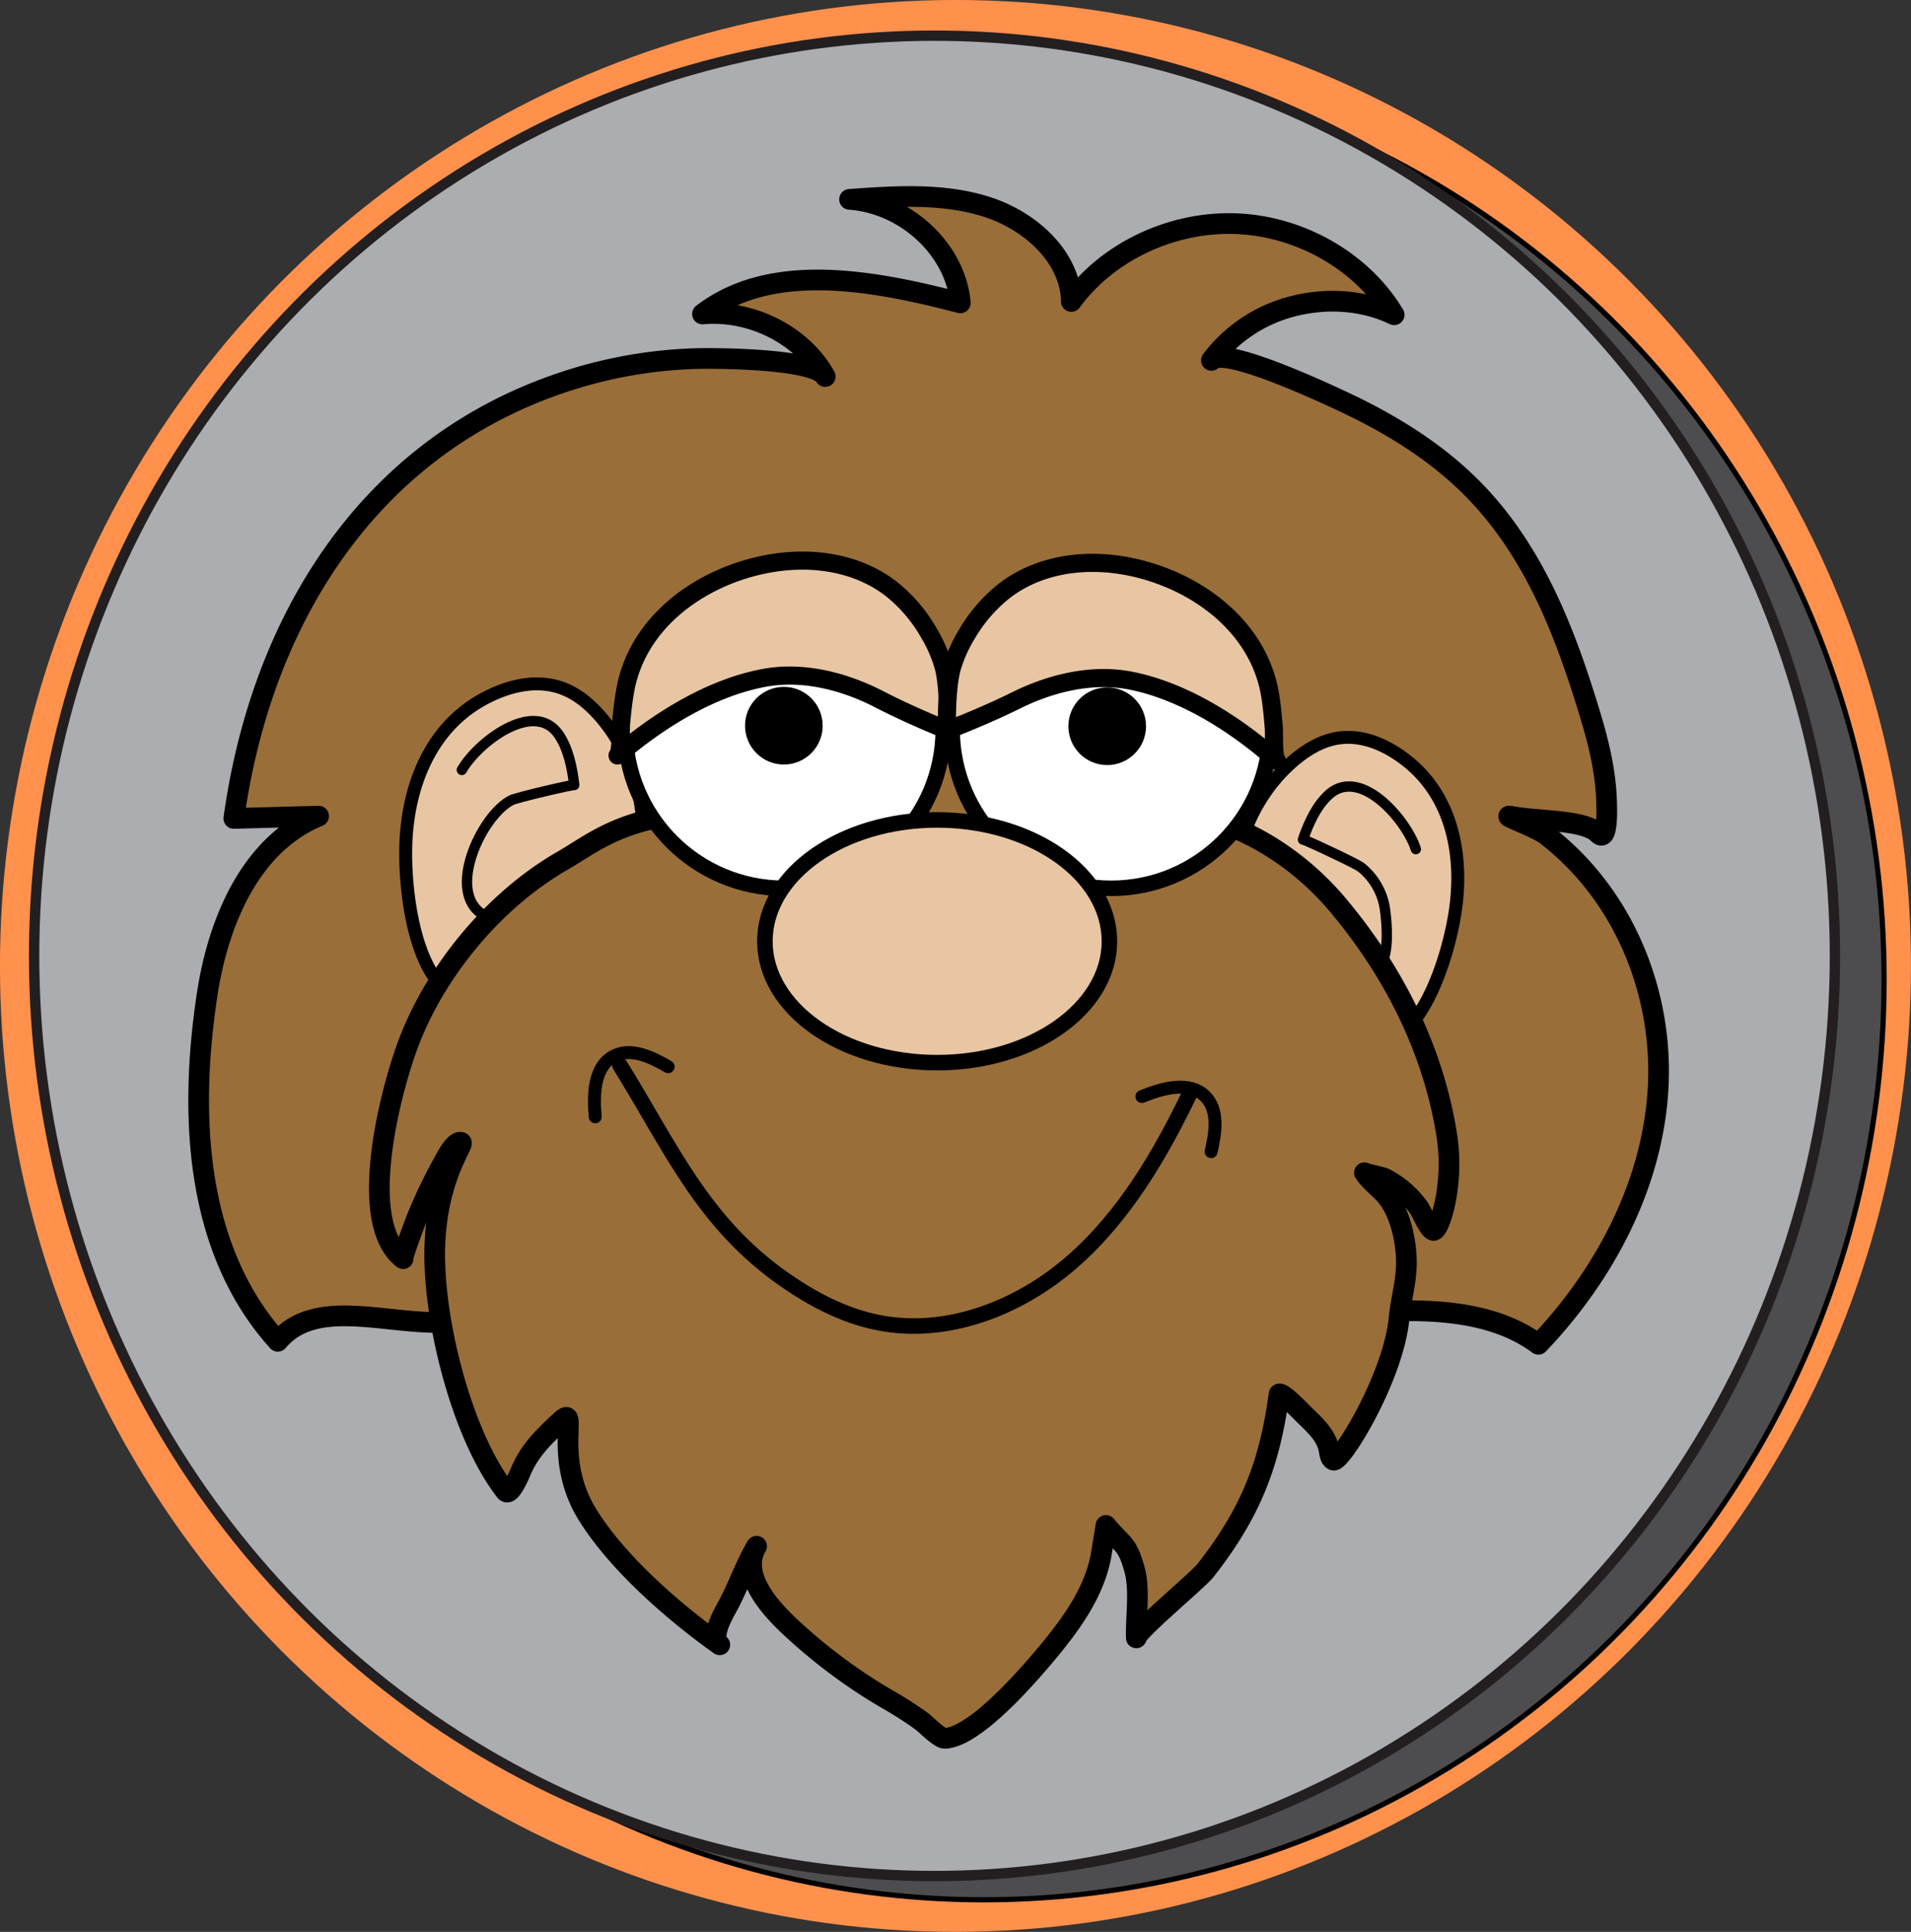 <svg xmlns="http://www.w3.org/2000/svg" viewBox="0 0 738.84 746.78"><rect x="0" y="0" width="738.84" height="746.78" fill="#333333" stroke="none"/><defs><style>.cls-1{fill:#ff914d;}.cls-2{fill:#4d4d4f;stroke-width:2px;}.cls-10,.cls-11,.cls-12,.cls-13,.cls-2,.cls-4,.cls-5,.cls-6,.cls-7,.cls-8,.cls-9{stroke:#000;}.cls-10,.cls-11,.cls-13,.cls-2,.cls-3,.cls-5,.cls-6,.cls-8{stroke-miterlimit:10;}.cls-3{fill:#abadb0;stroke:#231f20;}.cls-3,.cls-7{stroke-width:4px;}.cls-4{fill:#996e39;stroke-width:8px;}.cls-10,.cls-12,.cls-4,.cls-7,.cls-8,.cls-9{stroke-linecap:round;}.cls-12,.cls-4,.cls-7,.cls-9{stroke-linejoin:round;}.cls-5{fill:#e8c6a4;}.cls-10,.cls-5,.cls-9{stroke-width:5px;}.cls-6{fill:#fff;}.cls-13,.cls-6,.cls-8{stroke-width:6px;}.cls-10,.cls-7,.cls-8,.cls-9{fill:none;}.cls-12,.cls-13{fill:#e8c6a3;}.cls-12{stroke-width:7px;}</style></defs><g id="Layer_2" data-name="Layer 2"><ellipse class="cls-1" cx="885.93" cy="528.16" rx="373.39" ry="369.42" transform="translate(-172.45 1251) rotate(-89.11)"/><ellipse class="cls-2" cx="380.32" cy="378.67" rx="348.12" ry="355.7"/><ellipse class="cls-3" cx="361.31" cy="369.49" rx="348.12" ry="355.7"/></g><g id="Layer_4" data-name="Layer 4"><path class="cls-4" d="M930.72,271.3l0,0c-.24-16.86-15.41-30.94-32.37-36.46s-35.47-4.31-53.37-3c21.83,1.56,41,19.46,42.81,40-33.39-8.66-72.83-16.27-99.68,4.3,19-1.73,38.63,8.27,47.45,24.18-3.92-7.07-43.13-7.18-50.95-6.91A179.48,179.48,0,0,0,730,304c-73.14,26.36-112.8,92.65-123.08,167.14l32.77-.89c-26.77,11.11-38.93,41.6-43.07,68.82-6.86,45-5.33,98,27.3,134.18,13.42-16.12,38.5-7.61,60.27-7.29,105.76,1.55,203.28,5.38,308.92.63,38.06-1.71,88.3-14.38,118.19,7.82,26.07-27.33,44.17-62.22,46.27-98.86s-13-74.75-43.25-98c-4-3.09-18.52-8.12-13.43-7.19,11.08,2,28.17,1.2,33.5,6.58,4.62,4.64,3.14-15.21,3-17-1.07-12.78-4.7-24.68-8.61-37-9-28.31-20.87-56.7-42.45-78.76-14.15-14.47-31.78-25.4-50.4-34.11-4.91-2.3-46.57-22-51.06-16a57,57,0,0,1,31.86-21c12.88-3.22,26.92-2.37,38.79,3.38-12.18-20.39-36-34.18-60.89-35.2S944.76,252,930.72,271.3Z" transform="translate(-516.51 -154.77)"/></g><g id="Layer_5" data-name="Layer 5"><path class="cls-5" d="M764.44,485.41c2.59-17-2.57-36-12.64-49.66-4.73-6.44-10.59-12.15-17.69-14.84-10.33-3.93-21.9-.92-31.62,4.6-19.67,11.17-28.61,33.39-29.11,57-.36,16.88,3.32,50.17,20,58,7.86,3.69,23.44-10.07,31.12-14.61,9.39-5.56,26.39-11.43,32.73-21.14A48.57,48.57,0,0,0,764.44,485.41Z" transform="translate(-516.51 -154.77)"/><path class="cls-5" d="M994.06,495.33c.42-16.3,8.34-33.08,20-44.19,5.46-5.21,11.85-9.56,18.87-10.9,10.24-1.95,20.47,2.76,28.57,9.51,16.4,13.67,21,35.85,17.54,57.94-2.47,15.79-11.41,46.2-28.2,50.74-7.9,2.13-20.07-13.26-26.44-18.76-7.79-6.73-22.58-15-26.85-25.11A46,46,0,0,1,994.06,495.33Z" transform="translate(-516.51 -154.77)"/><path class="cls-4" d="M880.64,435.93c-25.88,2.81-50.93,39.21-76.95,40-13.58.41-23.71-7.52-36.83-4.19-15.93,4-24.23,10.77-32.81,15.71-26.46,15.21-48.84,42.31-59.5,70.24C668,574.79,653.83,627,672.36,641.3c-.54-.42,5.17-15.45,5.9-17.11a194.79,194.79,0,0,1,9.7-20.05c1-1.74,4.2-8.3,6.75-7.79,1.77.36-8.93,12.54-10.05,39.21-1.18,28.19,10.22,73.78,27.27,95.61,1.79,2.3,5.55-6.73,5.89-7.55,3.48-8.29,9.09-13.63,15.62-19.67,7.27-6.73-3.55,14.15,10.26,36.38,13.29,21.39,38.64,41.44,51.1,50.23-4.16-2.94,1.94-12.82,3.51-15.81,3.82-7.3,6.51-15.19,10.72-22.28-7.75,13.06,9.71,28.42,18.16,35.85a207.47,207.47,0,0,0,31.68,22.88,151.15,151.15,0,0,1,14,8.94c1.56,1.15,6.9,6.64,8.89,6.58,11.77-.34,32.76-24.84,39.34-32.7,9.56-11.43,18.17-23.36,21-37.37,0,0,2-12.14,2-12.21,6.51,7.94,8.06,6.51,11,16.87,2.23,7.84.52,18.38.74,26.58-.06-2.51,23.74-22.24,26.7-26,17.74-22.56,24.93-41.68,28.48-68.19.92-1.15,8.48,6.7,9.15,7.37,3.94,3.94,8.79,7.93,10.09,13.66.28,1.25.37,3.8,1.77,4.43,2.78,1.24,23.21-31.8,25.4-54.86.68-7.2,2.86-14.11,2.83-21.42,0-8.68-2.59-20.79-9-27.2-2.63-2.61-5.1-4.52-7.23-7.58.23.32,6.79,1.68,7.67,2.1a37.22,37.22,0,0,1,13.4,11.48c.88,1.21,4,8.71,5.68,8.69,2.31,0,8-17.77,5.18-36.17-4-26.29-15.79-58.07-42-89.37-22-26.32-51.15-36.18-61.76-34.24-5.33,1-2.82,17-2.82,17S893.27,434.56,880.64,435.93Z" transform="translate(-516.51 -154.77)"/></g><g id="Layer_6" data-name="Layer 6"><circle class="cls-6" cx="303.21" cy="281.9" r="61.48"/><circle class="cls-6" cx="429.6" cy="281.9" r="61.48"/></g><g id="Layer_10" data-name="Layer 10"><path class="cls-7" d="M1063.9,483c-3.53-11.13-21.35-32.15-33.64-21.06-4.83,4.36-7.9,11.28-10,17.37.12-.32,20.72,9.29,22.55,10.78a25.38,25.38,0,0,1,9.24,16.77c.72,5.42,1.53,16.38-1.8,20.88" transform="translate(-516.51 -154.77)"/><path class="cls-8" d="M756.22,566.58c19.55,31.35,31.77,60.6,63.48,82.75,10.93,7.63,23,14,36.07,16.64,26.61,5.4,54.6-5.47,75.09-23.29s34.49-41.87,46.2-66.37" transform="translate(-516.51 -154.77)"/><path class="cls-9" d="M958,578.63c8.07-3.28,18.42-6.15,24.54,0,5.26,5.31,3.92,14,2.22,21.31" transform="translate(-516.51 -154.77)"/><path class="cls-10" d="M746.64,586.48c-.79-8.67-.52-19.41,7.18-23.46,6.62-3.48,14.56.34,21,4.09" transform="translate(-516.51 -154.77)"/><path class="cls-7" d="M695.07,452.4c5.85-10.38,27.78-27.54,37.39-13.76,3.78,5.42,5.28,13,6.06,19.58,0-.35-22.23,4.79-24.34,5.88-11.64,6-25.32,35.51-10.93,44.2" transform="translate(-516.51 -154.77)"/></g><g id="Layer_7" data-name="Layer 7"><circle class="cls-11" cx="303.06" cy="280.52" r="14.51"/><circle class="cls-11" cx="428.07" cy="280.73" r="14.51"/></g><g id="Layer_8" data-name="Layer 8"><path class="cls-12" d="M883,437.09c-8-3.16-18.84-8-26.53-12-13.58-7-29.49-11.08-44.56-8.28-20.61,3.85-40.76,16.39-56.64,30,1.48-1.26,1.16-10.36,1.37-12.45.42-4.42.87-8.85,1.69-13.2,6-31.84,40.1-49.71,68.46-49.68,12.28,0,24.73,3.35,34.67,11.22a59.42,59.42,0,0,1,14.33,17,54.37,54.37,0,0,1,5.77,13.65C882.44,417.48,883.29,423.89,883,437.09Z" transform="translate(-516.51 -154.77)"/><path class="cls-12" d="M882.61,437.1c8-3,19-7.74,26.71-11.58C923,418.73,939,414.89,954,417.94c20.55,4.16,40.51,17,56.17,30.84-1.45-1.28-1-10.38-1.17-12.47-.36-4.43-.74-8.86-1.49-13.23-5.53-31.92-39.33-50.33-67.68-50.73-12.28-.17-24.78,3-34.84,10.67a59.44,59.44,0,0,0-14.59,16.77,54.49,54.49,0,0,0-6,13.56C883.42,417.49,882.47,423.89,882.61,437.1Z" transform="translate(-516.51 -154.77)"/></g><g id="Layer_9" data-name="Layer 9"><ellipse class="cls-13" cx="362.33" cy="363.86" rx="66.6" ry="46.91"/></g></svg>